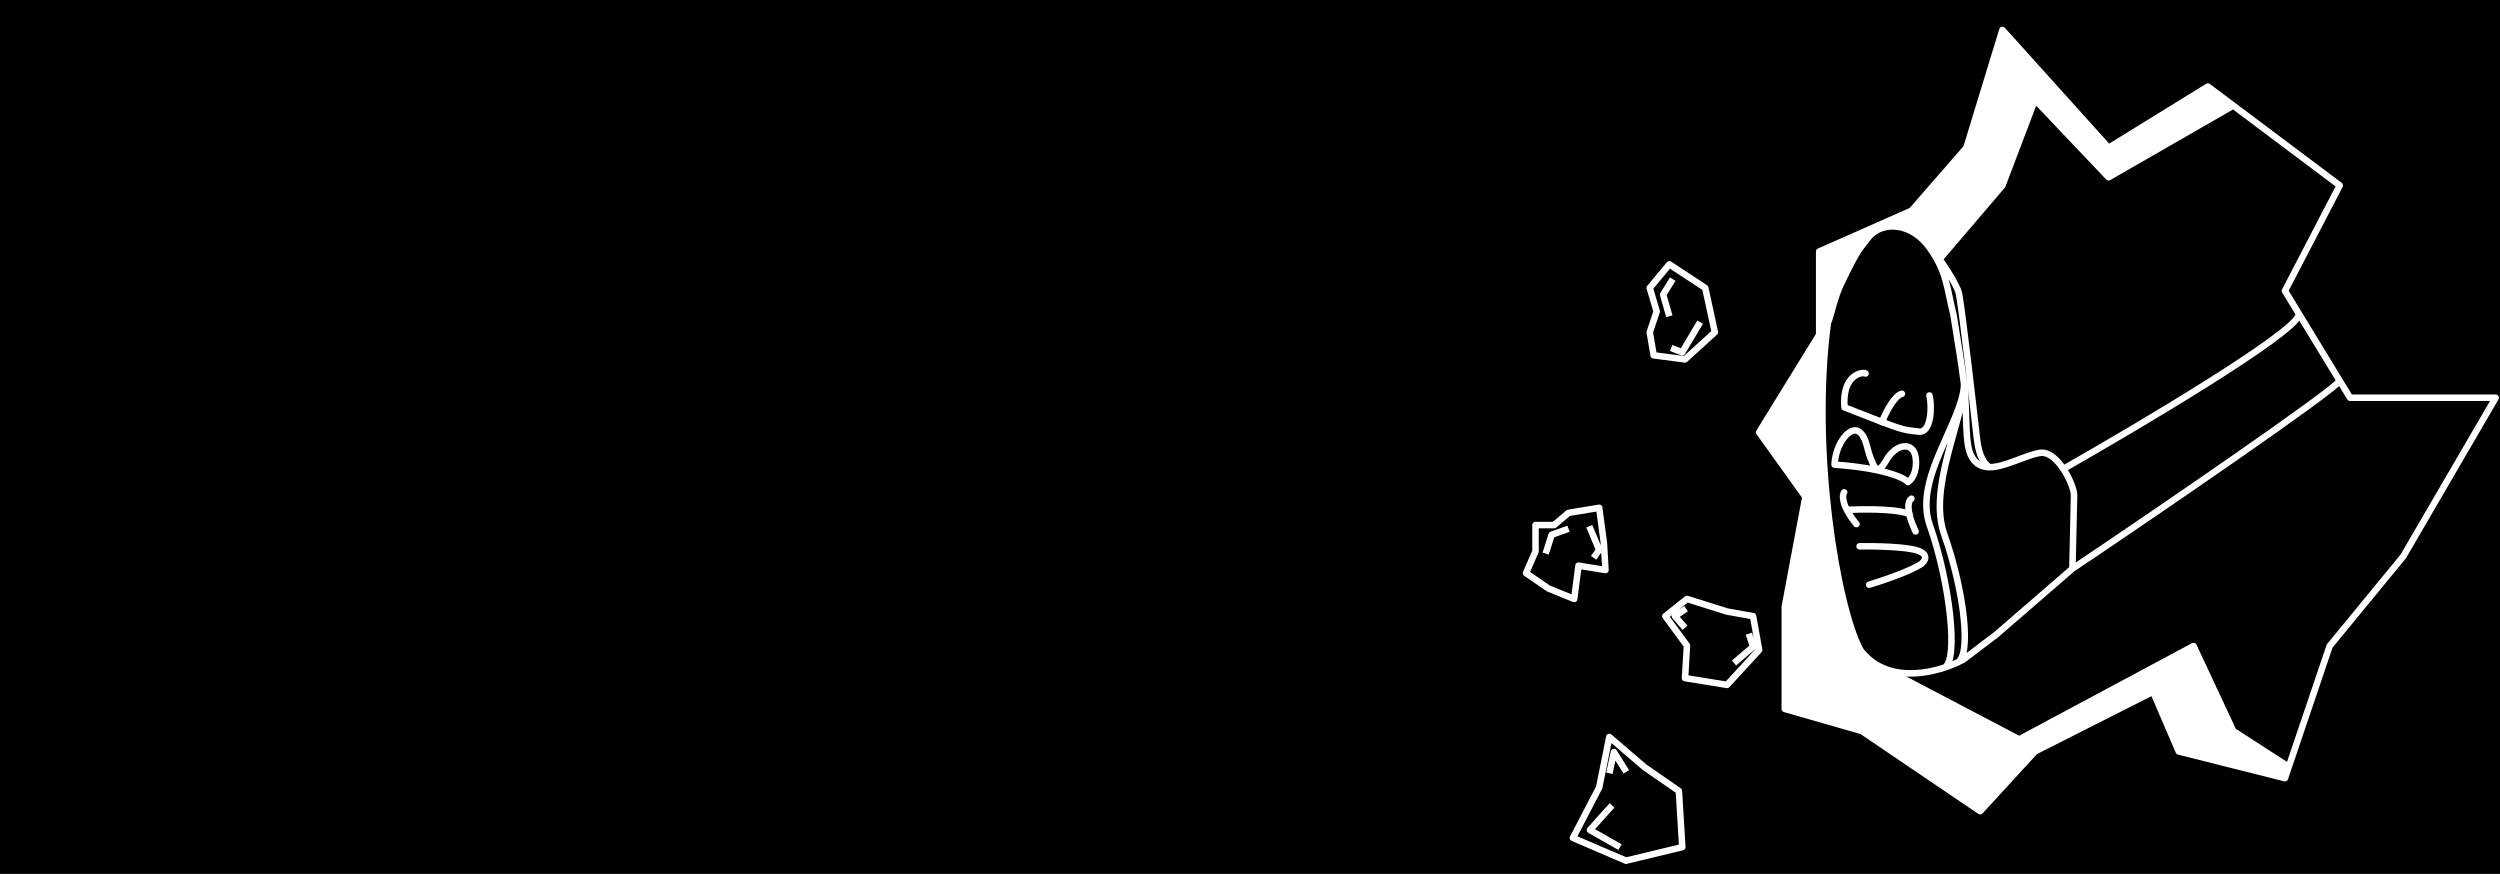 <svg width="1920" height="671" viewBox="0 0 1920 671" fill="none" xmlns="http://www.w3.org/2000/svg">
<path d="M0 0H1920V671H0V0Z" fill="black"/>
<path d="M0 0H1920V671H0V0Z" fill="black"/>
<path d="M1510.2 113.499L1468.11 161.812L1397.13 193.166V257.157L1351 331.979L1386.57 381.575L1370.73 465.945V544.473L1429.9 561.432L1520.76 623L1562.86 577.109L1653.56 531.219L1673.29 577.109L1754.83 597.632L1757.77 588.938L1715.15 561.432L1684.63 496.159L1550.74 567.846L1446.73 513.302L1489.6 198.97L1537.85 142.43L1562.86 76.587L1619.39 136.159L1715.15 81.09L1695.65 66.468L1619.39 113.499L1537.85 23L1510.2 113.499Z" fill="white"/>
<path d="M1715.15 81.09L1734.64 95.711L1796.92 142.43L1754.83 223.38L1804.84 305.47H1916.67L1845.69 427.323L1789.16 496.159L1757.77 588.938M1715.15 81.09L1695.65 66.468L1619.39 113.499L1537.85 23L1510.2 113.499L1468.11 161.812L1397.13 193.166V257.157L1351 331.979L1386.57 381.575L1370.73 465.945V544.473L1429.9 561.432L1520.76 623L1562.86 577.109L1653.56 531.219L1673.29 577.109L1754.83 597.632L1757.77 588.938M1715.15 81.09L1619.39 136.159L1562.86 76.587L1537.85 142.43L1489.6 198.97L1446.73 513.302L1550.74 567.846L1684.63 496.159L1715.15 561.432L1757.77 588.938" stroke="white" stroke-width="5" stroke-linejoin="round"/>
<path d="M1204.62 406.099L1191.69 410.684L1187.05 425.153M1220.58 404.163L1228.15 422.3L1223.91 428.413M1204.62 393.872L1193.51 403.246H1179.27V423.421L1172 440.131L1189.17 451.951L1208.96 460L1212.3 434.425L1233 437.787L1231.79 417.001L1228.15 390L1204.62 393.872Z" stroke="white" stroke-width="5" stroke-linejoin="round"/>
<path d="M1284.68 214.378L1277.3 226.259L1282.05 242.873M1283.46 267.24L1291.95 270.563L1305.69 247.404M1282.05 203L1267 221.124L1272.35 239.248L1267 255.157L1270.03 272.879L1294.07 276L1317 255.157L1309.63 221.124L1282.05 203Z" stroke="white" stroke-width="5" stroke-linejoin="round"/>
<path d="M1238.09 618.553C1236.39 620.251 1226.04 631.86 1221.07 637.452L1244.17 650.59M1235.97 593.894L1239.51 577.622L1249.04 592.782M1262.92 589.144L1235.97 566L1228.16 604.809L1208 643.516L1248.73 661L1292 650.59L1289.37 607.436L1262.92 589.144Z" stroke="white" stroke-width="5" stroke-linejoin="round"/>
<path d="M1343.1 486.686L1346.36 496.7L1331.7 509.179M1294.1 482.148L1286.35 473.22L1294.89 467.448M1326.37 469.668L1346.36 473.22L1351 499.166L1326.37 526L1294.1 520.771L1295.58 495.812L1279 473.22L1295.58 460L1326.37 469.668Z" stroke="white" stroke-width="5" stroke-linejoin="round"/>
<path d="M1403.79 247.949C1390.75 346.333 1410.91 466.484 1428.81 499.35C1445.54 521.342 1473.45 519.207 1493.17 512.778C1504.38 508 1497.64 447.518 1482.01 403.122C1469.52 367.604 1507.03 324.458 1508.44 295.471C1505.87 274.91 1503.16 260.665 1500.34 242.13C1495.17 221.548 1495.52 209.264 1482.01 190.298C1468.28 171.01 1446.54 169.609 1435.74 181.354C1427.16 192.669 1427.67 189.652 1414.48 216.699C1408.17 229.63 1406.72 241.52 1403.79 247.949Z" fill="black"/>
<path d="M1428.81 499.35C1410.91 466.484 1390.75 346.333 1403.79 247.949C1406.72 241.52 1408.17 229.63 1414.48 216.699C1427.67 189.652 1427.16 192.669 1435.74 181.354C1446.54 169.609 1468.28 171.01 1482.01 190.298M1428.81 499.35C1450.32 527.626 1490.31 516.017 1507.62 506.678L1533.22 487.281L1591.6 436.742M1428.81 499.35C1445.54 521.342 1473.45 519.207 1493.17 512.778C1504.38 508 1497.64 447.518 1482.01 403.122C1469.52 367.604 1507.03 324.458 1508.44 295.471M1591.6 436.742L1592.89 380.492C1592.99 376.61 1589.7 367.685 1584.67 360.126M1591.6 436.742C1657.57 392.561 1793.74 299.229 1796.75 292.505M1482.01 190.298C1495.52 209.264 1495.17 221.548 1500.34 242.13C1503.16 260.665 1505.87 274.91 1508.44 295.471M1482.01 190.298C1490.02 197.841 1502.71 218.332 1504.33 224.889C1506.68 234.372 1517.12 326.934 1518.19 336.096C1519.25 345.147 1521.24 354.199 1527.82 358.79M1584.67 360.126C1579.78 352.787 1573.25 346.737 1566.58 347.841C1554.96 349.766 1539.63 358.91 1527.82 358.79M1584.67 360.126C1642.81 327.044 1760.97 256.958 1765.39 242.13M1508.44 295.471C1511.08 316.567 1508.41 341.641 1514.55 351.29C1517.79 356.755 1522.44 358.735 1527.82 358.79M1508.44 295.471C1507.03 324.458 1480.67 374.824 1493.17 410.341C1508.79 454.738 1514.28 504.639 1503 508.965" stroke="white" stroke-width="5" stroke-linejoin="round"/>
<path d="M1435.5 449.06C1460.16 441.556 1472.46 435.281 1475.53 433.081C1478.29 430.998 1481.64 426.053 1473.01 422.937C1464.37 419.82 1439.52 419.382 1428.17 419.552" stroke="white" stroke-width="5" stroke-linecap="round" stroke-linejoin="round"/>
<path d="M1418.63 391.533C1451.46 390.198 1464.16 393.288 1466.41 394.999" stroke="white" stroke-width="5" stroke-linecap="round" stroke-linejoin="round"/>
<path d="M1471.17 408.15C1463.11 391.075 1465.67 384.255 1467.96 382.98" stroke="white" stroke-width="5" stroke-linecap="round" stroke-linejoin="round"/>
<path d="M1425.78 402.511C1414.2 388.389 1414.64 380.359 1416.31 378.109" stroke="white" stroke-width="5" stroke-linecap="round" stroke-linejoin="round"/>
<path d="M1465.34 370.229C1462.49 366.921 1447.22 359.611 1408.94 356.836C1409.71 340.218 1420.91 327.298 1427.26 331.238C1433.6 335.177 1433.78 345.365 1436.88 352.556C1439.07 357.651 1441.37 366.411 1448.63 353.535C1455.89 340.659 1469.88 338.334 1471.32 352.081C1472.47 363.078 1467.81 368.762 1465.34 370.229Z" stroke="white" stroke-width="5" stroke-linecap="round" stroke-linejoin="round"/>
<path d="M1432.78 286.837C1430.9 285.441 1414.58 287.162 1416.56 312.848C1462.2 330.59 1458.95 329.83 1473.68 331.486C1483.48 332.587 1483.84 311.256 1481.79 303.706" stroke="white" stroke-width="5" stroke-linecap="round" stroke-linejoin="round"/>
<path d="M1445.26 324.137C1452.32 307.245 1458.47 302.617 1460.66 302.414" stroke="white" stroke-width="5" stroke-linecap="round" stroke-linejoin="round"/>
</svg>
